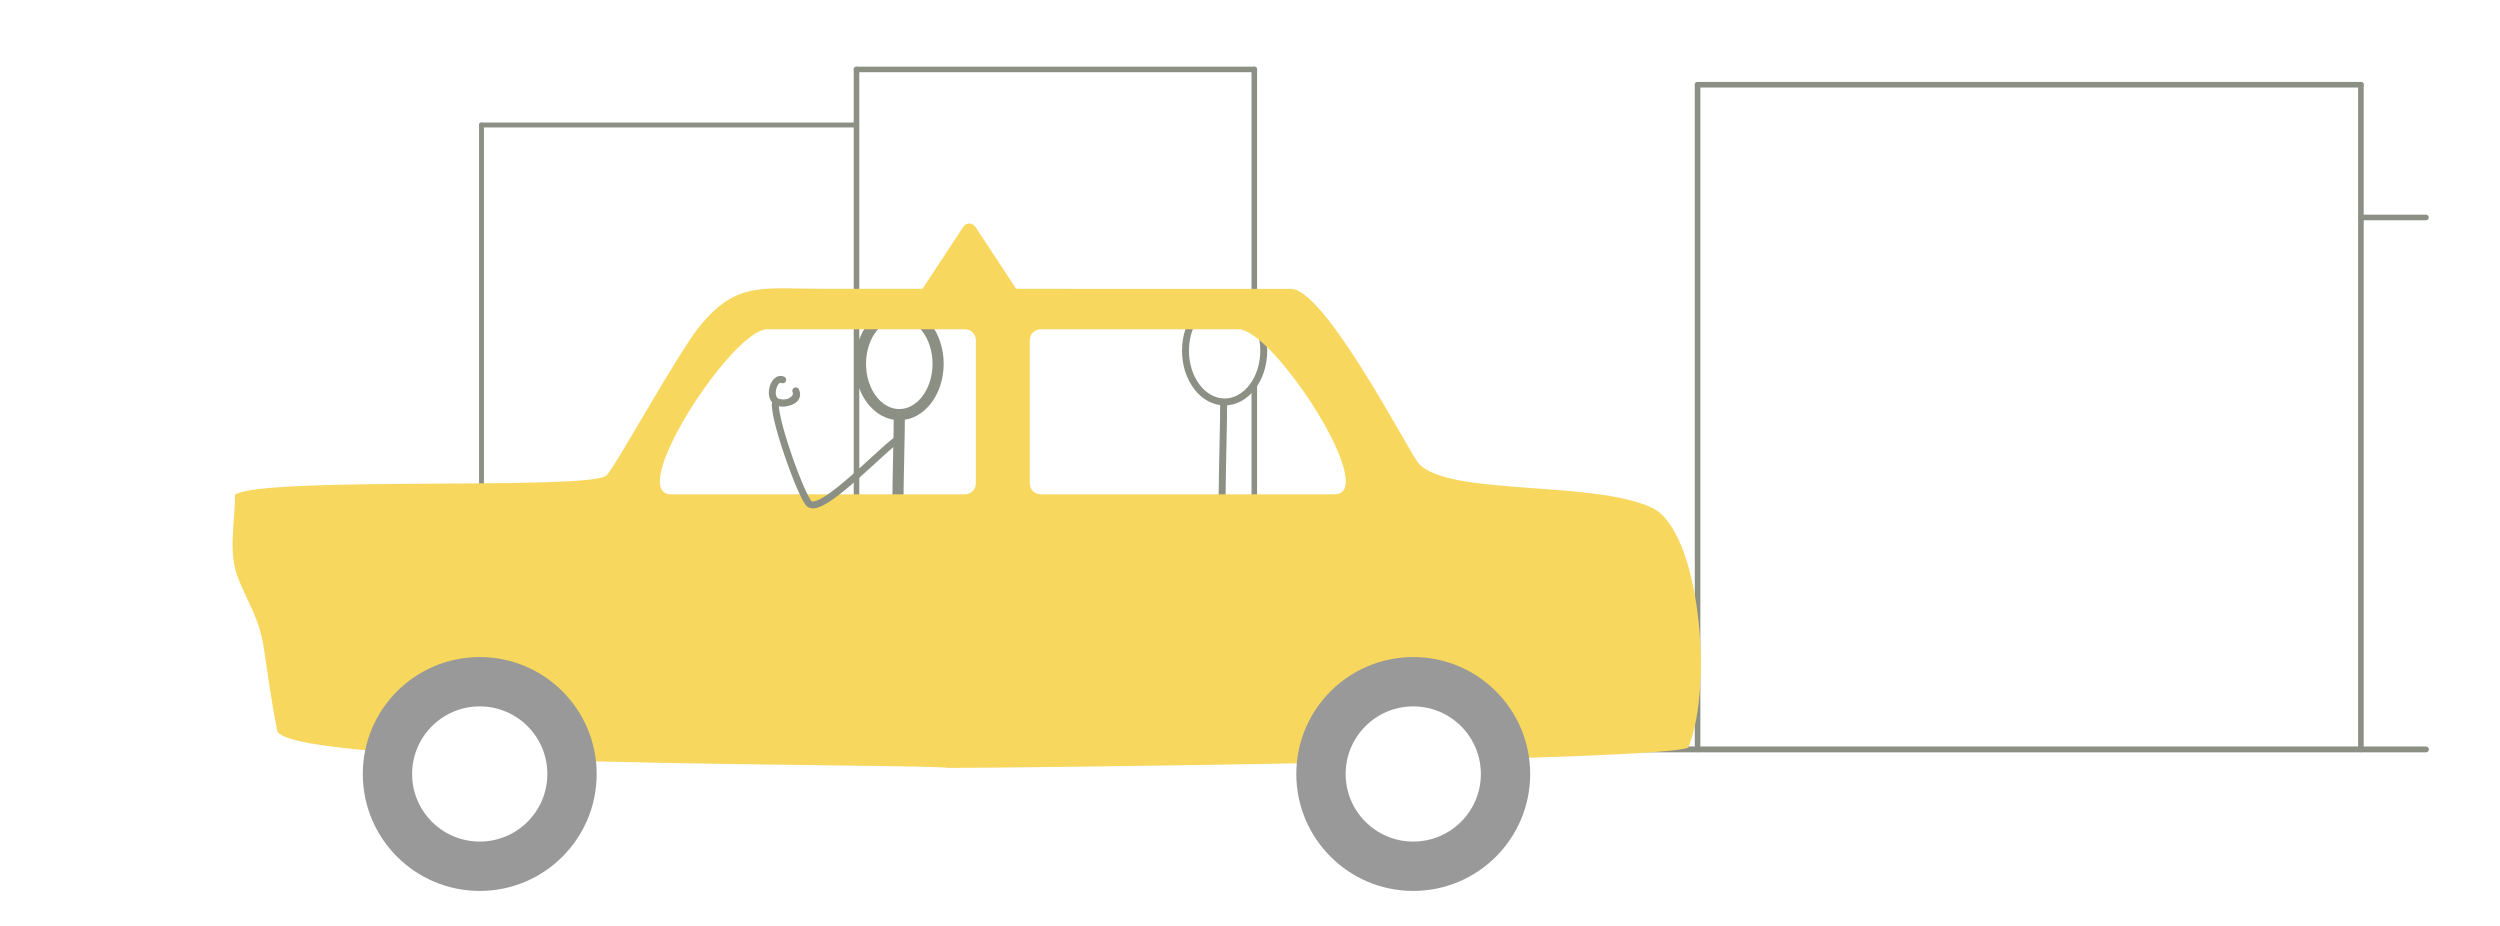 <?xml version="1.0" encoding="iso-8859-1"?>
<!-- Generator: Adobe Illustrator 13.0.0, SVG Export Plug-In . SVG Version: 6.00 Build 14948)  -->
<!DOCTYPE svg PUBLIC "-//W3C//DTD SVG 1.1//EN" "http://www.w3.org/Graphics/SVG/1.1/DTD/svg11.dtd">
<svg version="1.1" xmlns="http://www.w3.org/2000/svg" xmlns:xlink="http://www.w3.org/1999/xlink" x="0px" y="0px" width="540px"
	 height="200px" viewBox="0 0 540 200" style="enable-background:new 0 0 540 200;" xml:space="preserve">
<g id="Layer_7">
	<g>
		<rect style="fill:#FFFFFF;" width="540" height="200"/>
	</g>
</g>
<g id="FOND">
	
		<line style="fill:none;stroke:#8C8F84;stroke-width:1.204;stroke-linecap:round;stroke-linejoin:round;" x1="366.677" y1="161.873" x2="366.677" y2="18.298"/>
	
		<line style="fill:none;stroke:#8C8F84;stroke-width:1.204;stroke-linecap:round;stroke-linejoin:round;" x1="366.677" y1="18.298" x2="509.96" y2="18.298"/>
	
		<line style="fill:none;stroke:#8C8F84;stroke-width:1.204;stroke-linecap:round;stroke-linejoin:round;" x1="509.96" y1="18.298" x2="509.96" y2="161.873"/>
	
		<line style="fill:none;stroke:#8C8F84;stroke-width:1.204;stroke-linecap:round;stroke-linejoin:round;" x1="509.96" y1="46.969" x2="524.009" y2="46.969"/>
	
		<line style="fill:none;stroke:#8C8F84;stroke-width:1.259;stroke-linecap:round;stroke-linejoin:round;" x1="104.004" y1="161.873" x2="524.009" y2="161.873"/>
	
		<line style="fill:none;stroke:#8C8F84;stroke-width:1.204;stroke-linecap:round;stroke-linejoin:round;" x1="185.004" y1="15" x2="270.928" y2="15"/>
	
		<line style="fill:none;stroke:#8C8F84;stroke-width:1.204;stroke-linecap:round;stroke-linejoin:round;" x1="270.928" y1="15" x2="270.928" y2="160.874"/>
	
		<line style="fill:none;stroke:#8C8F84;stroke-width:1.204;stroke-linecap:round;stroke-linejoin:round;" x1="185.004" y1="15" x2="185.004" y2="161.873"/>
	
		<line style="fill:none;stroke:#8C8F84;stroke-width:1.054;stroke-linecap:round;stroke-linejoin:round;" x1="185.004" y1="27" x2="104.004" y2="27"/>
	
		<line style="fill:none;stroke:#8C8F84;stroke-width:1.054;stroke-linecap:round;stroke-linejoin:round;" x1="104.004" y1="161.873" x2="104.004" y2="27"/>
</g>
<g id="MAN">
	<g>
		<g>
			<path style="fill:#FFFFFF;stroke:#8C8F84;stroke-width:1.5;stroke-linecap:round;stroke-linejoin:round;" d="M256.065,75.755
				c0,6.112,3.79,11.066,8.45,11.066c4.662,0,8.455-4.954,8.455-11.066c0-6.11-3.793-11.064-8.455-11.064
				C259.855,64.69,256.065,69.645,256.065,75.755z"/>
			<path style="fill:none;stroke:#8C8F84;stroke-width:1.5;stroke-linecap:round;stroke-linejoin:round;" d="M264.306,87.261
				c0.04,7.724-1.039,30.563,0.439,37.977c0.823,4.112,1.361,4.897,1.335,7.12"/>
		</g>
	</g>
</g>
<g id="WOMAN">
	<g>
		<path style="fill:#FFFFFF;stroke:#8C8F84;stroke-width:2.407;stroke-linecap:round;stroke-linejoin:round;" d="M185.861,78.581
			c0,6.068,3.751,10.979,8.384,10.979c4.628,0,8.386-4.912,8.386-10.979c0-6.061-3.757-10.976-8.386-10.976
			C189.612,67.605,185.861,72.52,185.861,78.581z"/>
		<path style="fill:none;stroke:#8C8F84;stroke-width:2.407;stroke-linecap:round;stroke-linejoin:round;" d="M194.245,89.962
			c0.013,1.93-0.054,4.904-0.127,8.338l-0.122,6.16c-0.128,7.743-0.109,16.033,0.651,19.836"/>
	</g>
</g>
<g id="Layer_5">
	<path style="fill:#F7D75E;" d="M50.759,106.845c6.588-4.067,76.426-0.865,80.208-4.119c1.741-1.499,15.29-26.236,20.134-32.215
		c7.943-9.792,13.503-8.129,26.708-8.129c15.455,0,87.833,0,101.066,0.012c7.307,0,25.456,35.172,27.426,37.562
		c5.997,7.299,37.781,3.679,50.577,9.746c10.12,4.804,13.363,38.039,7.795,51.758c-4.659,2.862-146.623,4.409-159.667,4.409l0,0
		c-6.777-1.008-143.546,0.055-145.147-8.093c-1.177-5.995-1.998-11.907-2.89-17.92c-0.875-5.968-3.379-9.652-5.386-14.566
		C49.116,119.248,50.799,113.244,50.759,106.845 M144.984,106.769c9.992,0,63.462,0,63.462,0c1.296,0,2.341-1.048,2.341-2.342
		V73.469c0-1.29-1.045-2.344-2.341-2.344c0,0-35.166,0-42.734,0C158.14,71.125,135.009,106.769,144.984,106.769z M267.523,71.125
		c-7.571,0-42.746,0-42.746,0c-1.297,0-2.345,1.054-2.345,2.344v30.958c0,1.294,1.047,2.342,2.345,2.342c0,0,53.481,0,63.462,0
		C298.213,106.769,275.096,71.125,267.523,71.125z"/>
	<polygon style="fill:#F7D75E;stroke:#F7D75E;stroke-width:3.118;stroke-linecap:round;stroke-linejoin:round;" points="
		200.213,63.769 209.378,49.843 218.536,63.769 	"/>
	<g>
		<circle style="fill:#999999;" cx="103.623" cy="167.183" r="25.258"/>
		<path style="fill:#FFFFFF;" d="M118.228,167.183c0,8.056-6.54,14.596-14.605,14.596c-8.065,0-14.605-6.54-14.605-14.596
			c0-8.062,6.54-14.603,14.605-14.603C111.688,152.58,118.228,159.12,118.228,167.183z"/>
	</g>
	<g>
		<circle style="fill:#999999;" cx="305.261" cy="167.183" r="25.258"/>
		<path style="fill:#FFFFFF;" d="M319.867,167.183c0,8.056-6.54,14.596-14.605,14.596s-14.604-6.54-14.604-14.596
			c0-8.062,6.539-14.603,14.604-14.603S319.867,159.12,319.867,167.183z"/>
	</g>
</g>
<g id="Layer_8">
	<path style="fill:none;stroke:#8C8F84;stroke-width:1.5;stroke-linecap:round;stroke-linejoin:round;" d="M194.193,94.708
		c-3.163,1.784-16.461,16.278-19.346,14.146c-1.69-1.25-8.435-20.148-7.236-22.211l0.552,0.287c1.803,0.662,4.508-0.86,3.726-2.508
		c1.078,2.304-2.729,3.181-4.278,2.222c-1.683-1.041-0.435-5.413,1.446-4.61"/>
</g>
</svg>
